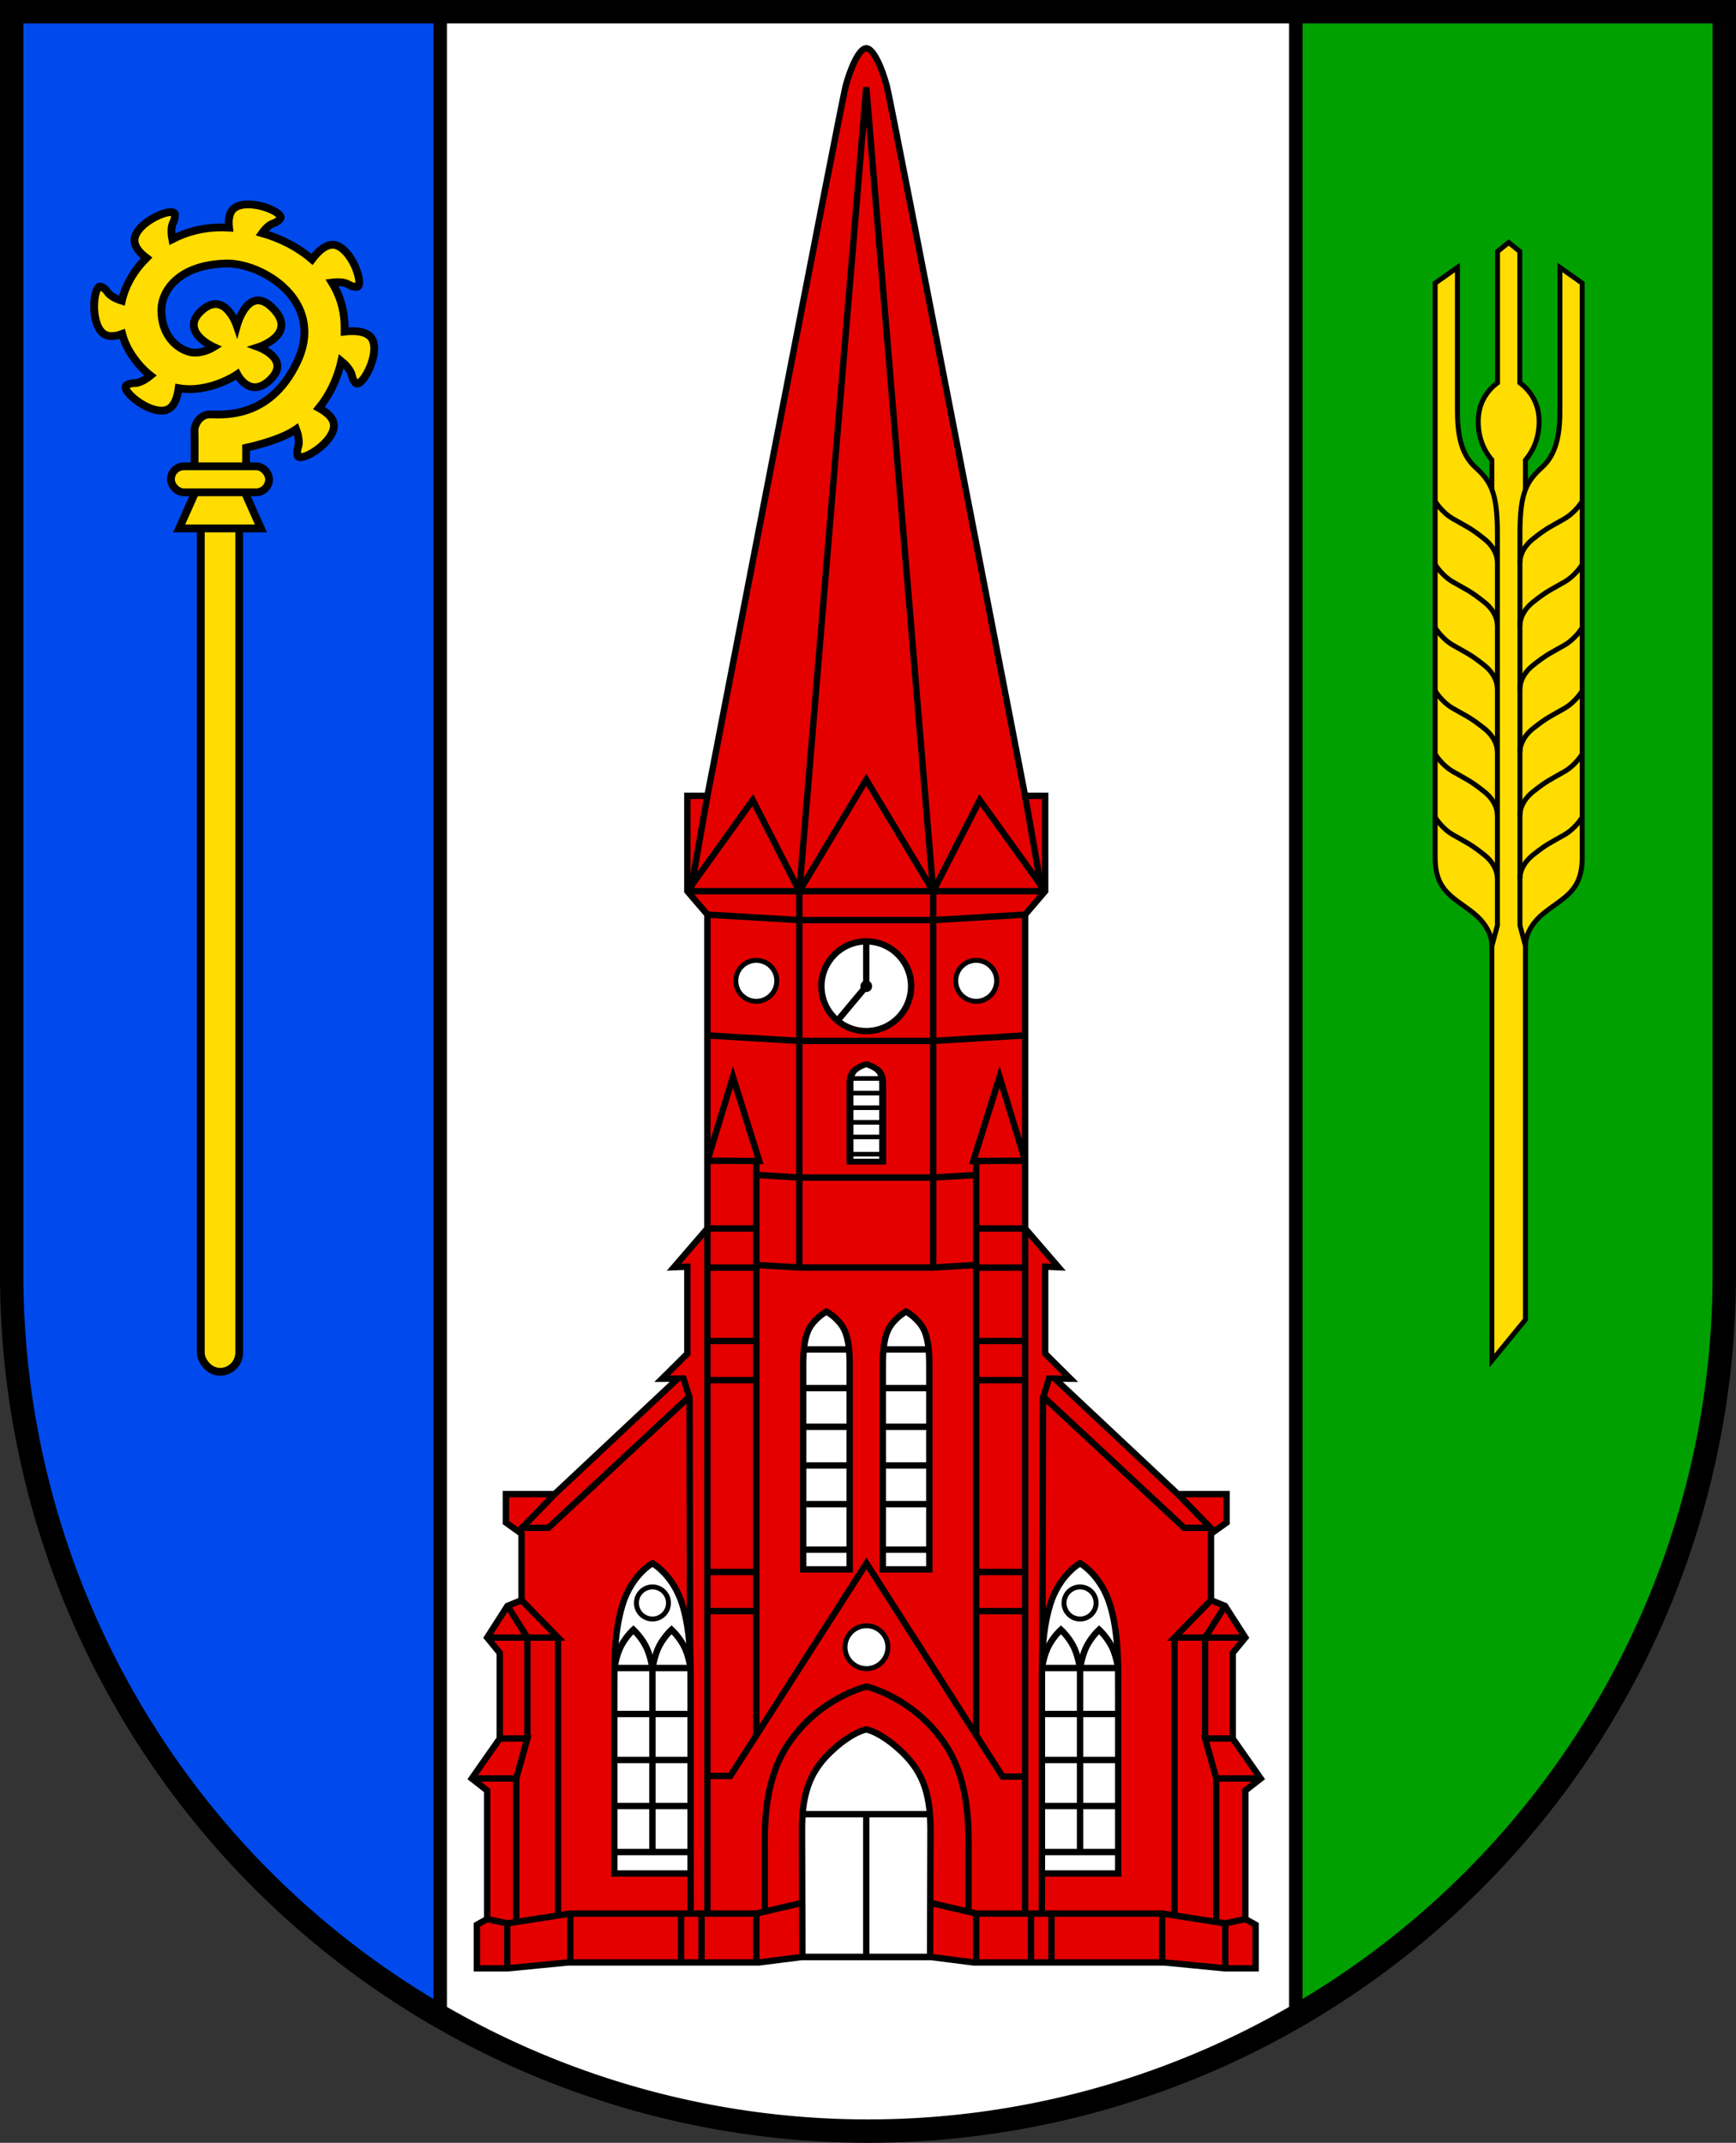 <?xml version="1.0" encoding="UTF-8" standalone="no"?>
<!-- Created with Inkscape (http://www.inkscape.org/) -->

<svg
   width="122.505mm"
   height="151.158mm"
   viewBox="0 0 122.505 151.158"
   version="1.1"
   id="svg5"
   inkscape:version="1.2.2 (732a01da63, 2022-12-09)"
   sodipodi:docname="DEU Kirchgellersen COA.svg"
   xmlns:inkscape="http://www.inkscape.org/namespaces/inkscape"
   xmlns:sodipodi="http://sodipodi.sourceforge.net/DTD/sodipodi-0.dtd"
   xmlns="http://www.w3.org/2000/svg"
   xmlns:svg="http://www.w3.org/2000/svg">
  <rect x="0" y="0" width="122.505" height="151.158" fill="#333333" stroke="none"/>
  <sodipodi:namedview
     id="namedview7"
     pagecolor="#9e9e9e"
     bordercolor="#666666"
     borderopacity="1.0"
     inkscape:showpageshadow="2"
     inkscape:pageopacity="0"
     inkscape:pagecheckerboard="0"
     inkscape:deskcolor="#8c8c8c"
     inkscape:document-units="mm"
     showgrid="false"
     inkscape:zoom="0.96912336"
     inkscape:cx="231.65266"
     inkscape:cy="286.34126"
     inkscape:current-layer="layer1" />
  <defs
     id="defs2" />
  <g
     inkscape:label="Ebene 1"
     inkscape:groupmode="layer"
     id="layer1"
     transform="translate(-552.883,-52.786)">
    <g
       id="g2174"
       transform="translate(504.561,-15.424)">
      <path
         id="path1888"
         style="fill:#ffffff;fill-opacity:1;stroke:none;stroke-width:1.65;stroke-dasharray:none"
         d="M 49.147,69.035 V 158.115 a 60.427,60.427 0 0 0 60.427,60.427 60.427,60.427 0 0 0 60.427,-60.427 60.427,60.427 0 0 0 0,-5.1e-4 V 69.035 Z" />
      <path
         id="rect2003"
         style="fill:#004aed;fill-opacity:1;stroke:#000000;stroke-width:0.95;stroke-dasharray:none"
         d="M 49.147,69.035 V 158.115 A 60.427,60.427 0 0 0 79.386,210.413 V 69.035 Z" />
      <path
         id="path2010"
         style="fill:#00a000;fill-opacity:1;stroke:#000000;stroke-width:0.95;stroke-dasharray:none"
         d="M 170.002,69.035 V 158.115 A 60.427,60.427 0 0 1 139.764,210.413 V 69.035 Z"
         inkscape:transform-center-x="-45.30809"
         inkscape:transform-center-y="96.171191" />
      <path
         id="path2012"
         style="fill:none;fill-opacity:1;stroke:#000000;stroke-width:1.65;stroke-dasharray:none"
         d="M 49.147,69.035 V 158.115 a 60.427,60.427 0 0 0 60.427,60.427 60.427,60.427 0 0 0 60.427,-60.427 60.427,60.427 0 0 0 0,-5.1e-4 V 69.035 Z" />
      <g
         id="g3389"
         transform="translate(-184.208,-13.491)">
        <path
           id="path1017"
           style="fill:#e50000;fill-opacity:1;stroke:#000000;stroke-width:0.45;stroke-dasharray:none"
           d="m 293.659,85.104 c -0.528,0.014 -1.142,1.494 -1.457,2.694 -0.315,1.199 -9.753,50.044 -9.753,50.044 h -1.415 v 6.725 l 1.415,1.652 v 22.141 l -2.36,2.734 0.945,-0.04 v 6.136 l -1.78,1.767 1.107,-0.008 -8.688,8.148 h -3.441 v 2.009 l 1.101,0.787 v 4.69 l -0.993,0.403 -1.433,2.234 0.892,1.084 v 6.035 l -1.977,2.823 1.085,0.848 v 9.066 l -0.723,0.403 v 3.071 h 2.166 l 4.247,-0.413 h 13.47 l 3.087,-0.391 h 4.505 4.505 l 3.087,0.391 h 13.47 l 4.247,0.413 h 2.166 v -3.071 l -0.723,-0.403 v -9.066 l 1.085,-0.848 -1.977,-2.823 v -6.035 l 0.892,-1.084 -1.433,-2.234 -0.993,-0.403 v -4.69 l 1.101,-0.787 v -2.009 h -3.441 l -8.688,-8.148 1.107,0.008 -1.78,-1.767 v -6.136 l 0.945,0.04 -2.36,-2.734 v -22.141 l 1.415,-1.652 v -6.725 h -1.415 c 0,0 -9.439,-48.844 -9.753,-50.044 -0.315,-1.199 -0.928,-2.68 -1.457,-2.694 z" />
        <g
           id="g1282">
          <path
             style="fill:none;stroke:#000000;stroke-width:0.45;stroke-dasharray:none"
             d="m 266.907,217.074 1.418,0.306 4.449,-0.695 h 13.126 l 2e-5,3.45"
             id="path1195"
             sodipodi:nodetypes="ccccc" />
          <path
             style="fill:none;stroke:#000000;stroke-width:0.45;stroke-dasharray:none"
             d="m 268.325,217.38 v 3.168"
             id="path1197" />
          <path
             style="fill:none;stroke:#000000;stroke-width:0.45;stroke-dasharray:none"
             d="m 272.775,216.685 c 0,3.45 0,3.45 0,3.45"
             id="path1199" />
          <path
             style="fill:none;stroke:#000000;stroke-width:0.45;stroke-dasharray:none"
             d="m 280.589,216.685 v 3.45"
             id="path1203" />
          <path
             style="fill:none;stroke:#000000;stroke-width:0.45;stroke-dasharray:none"
             d="m 282.035,216.685 v 3.45"
             id="path1205" />
          <path
             style="fill:none;stroke:#000000;stroke-width:0.45;stroke-dasharray:none"
             d="m 265.823,207.16 h 3.137 v 10.12"
             id="path1228" />
          <path
             style="fill:none;stroke:#000000;stroke-width:0.45;stroke-dasharray:none"
             d="m 267.8,204.338 h 1.946 l -0.787,2.823"
             id="path1230"
             sodipodi:nodetypes="ccc" />
          <path
             style="fill:none;stroke:#000000;stroke-width:0.45;stroke-dasharray:none"
             d="m 269.746,204.338 10e-6,-7.119 h -2.839"
             id="path1232"
             sodipodi:nodetypes="ccc" />
          <path
             style="fill:none;stroke:#000000;stroke-width:0.45;stroke-dasharray:none"
             d="m 268.34,194.985 1.406,2.234 h 2.163 l -2.576,-2.637"
             id="path1234" />
          <path
             style="fill:none;stroke:#000000;stroke-width:0.45;stroke-dasharray:none"
             d="m 271.909,197.219 v 19.601"
             id="path1236" />
          <path
             style="fill:none;stroke:#000000;stroke-width:0.45;stroke-dasharray:none"
             d="m 271.673,187.097 -2.311,2.381 1.868,-0.003 9.96,-9.27"
             id="path1238"
             sodipodi:nodetypes="cccc" />
          <path
             style="fill:none;stroke:#000000;stroke-width:0.45;stroke-dasharray:none"
             d="m 280.715,178.791 0.475,1.525 0.079,36.369"
             id="path1240"
             sodipodi:nodetypes="ccc" />
        </g>
        <g
           id="g1308"
           inkscape:transform-center-x="-17.797576"
           inkscape:transform-center-y="-24.270814"
           transform="matrix(-1,0,0,1,587.318,0)">
          <path
             style="fill:none;stroke:#000000;stroke-width:0.45;stroke-dasharray:none"
             d="m 266.907,217.074 1.418,0.306 4.449,-0.695 h 13.126 l 2e-5,3.45"
             id="path1284"
             sodipodi:nodetypes="ccccc" />
          <path
             style="fill:none;stroke:#000000;stroke-width:0.45;stroke-dasharray:none"
             d="m 268.325,217.38 v 3.168"
             id="path1286" />
          <path
             style="fill:none;stroke:#000000;stroke-width:0.45;stroke-dasharray:none"
             d="m 272.775,216.685 c 0,3.45 0,3.45 0,3.45"
             id="path1288" />
          <path
             style="fill:none;stroke:#000000;stroke-width:0.45;stroke-dasharray:none"
             d="m 280.589,216.685 v 3.45"
             id="path1290" />
          <path
             style="fill:none;stroke:#000000;stroke-width:0.45;stroke-dasharray:none"
             d="m 282.035,216.685 v 3.45"
             id="path1292" />
          <path
             style="fill:none;stroke:#000000;stroke-width:0.45;stroke-dasharray:none"
             d="m 265.823,207.16 h 3.137 v 10.12"
             id="path1294" />
          <path
             style="fill:none;stroke:#000000;stroke-width:0.45;stroke-dasharray:none"
             d="m 267.8,204.338 h 1.946 l -0.787,2.823"
             id="path1296"
             sodipodi:nodetypes="ccc" />
          <path
             style="fill:none;stroke:#000000;stroke-width:0.45;stroke-dasharray:none"
             d="m 269.746,204.338 10e-6,-7.119 h -2.839"
             id="path1298"
             sodipodi:nodetypes="ccc" />
          <path
             style="fill:none;stroke:#000000;stroke-width:0.45;stroke-dasharray:none"
             d="m 268.34,194.985 1.406,2.234 h 2.163 l -2.576,-2.637"
             id="path1300" />
          <path
             style="fill:none;stroke:#000000;stroke-width:0.45;stroke-dasharray:none"
             d="m 271.909,197.219 v 19.601"
             id="path1302" />
          <path
             style="fill:none;stroke:#000000;stroke-width:0.45;stroke-dasharray:none"
             d="m 271.673,187.097 -2.311,2.381 1.868,-0.003 9.96,-9.27"
             id="path1304"
             sodipodi:nodetypes="cccc" />
          <path
             style="fill:none;stroke:#000000;stroke-width:0.45;stroke-dasharray:none"
             d="m 280.715,178.791 0.475,1.525 0.079,36.369"
             id="path1306"
             sodipodi:nodetypes="ccc" />
        </g>
        <g
           id="g1692">
          <path
             style="fill:#ffffff;stroke:#000000;stroke-width:0.45;stroke-dasharray:none"
             d="m 298.164,219.744 c 0,0 0.021,-7.967 0.028,-8.773 0.02,-2.537 -0.441,-4.168 -1.975,-5.642 -1.534,-1.475 -2.558,-1.632 -2.558,-1.632 0,0 -1.024,0.157 -2.558,1.632 -1.534,1.475 -1.994,3.105 -1.975,5.642 0.006,0.806 0.028,8.773 0.028,8.773 z"
             id="path1314"
             sodipodi:nodetypes="csscsscc" />
          <path
             style="fill:#ffffff;stroke:#000000;stroke-width:0.45;stroke-dasharray:none"
             d="m 289.126,209.677 h 9.026"
             id="path1372" />
          <path
             style="fill:#ffffff;stroke:#000000;stroke-width:0.45;stroke-dasharray:none"
             d="m 293.659,209.677 v 10.067"
             id="path1374" />
          <path
             style="fill:#ffffff;stroke:#000000;stroke-width:0.45;stroke-dasharray:none"
             d="m 285.9,216.685 3.226,-0.751"
             id="path1421" />
          <path
             style="fill:#ffffff;stroke:#000000;stroke-width:0.45;stroke-dasharray:none"
             d="m 301.418,216.685 -3.226,-0.751"
             id="path1423"
             inkscape:transform-center-x="-6.1457308"
             inkscape:transform-center-y="-5.7024629" />
          <path
             style="fill:none;stroke:#000000;stroke-width:0.45;stroke-dasharray:none"
             d="m 300.875,216.699 c 0,0 -3e-5,-2.447 -3e-5,-4.171 0,-1.724 0.132,-5.052 -1.599,-7.703 -2.197,-3.365 -5.59,-4.15 -5.59,-4.15 0,0 -3.393,0.772 -5.59,4.137 -1.731,2.651 -1.599,5.979 -1.599,7.703 0,1.724 -3e-5,4.171 -3e-5,4.171"
             id="path1570"
             sodipodi:nodetypes="csscssc" />
        </g>
        <path
           style="fill:none;stroke:#000000;stroke-width:0.45;stroke-dasharray:none"
           d="m 282.449,168.36 v 48.325"
           id="path1684" />
        <path
           style="fill:none;stroke:#000000;stroke-width:0.45;stroke-dasharray:none"
           d="m 304.869,168.36 v 48.325"
           id="path1698"
           inkscape:transform-center-x="-11.210171"
           inkscape:transform-center-y="3.1461864" />
        <path
           style="fill:none;stroke:#000000;stroke-width:0.45;stroke-dasharray:none"
           d="m 304.897,207.023 h -1.616 l -9.608,-15.038 -9.608,14.995 h -1.616"
           id="path1700"
           sodipodi:nodetypes="ccccc" />
        <g
           id="g1767">
          <path
             style="fill:none;stroke:#000000;stroke-width:0.45;stroke-dasharray:none"
             d="m 282.449,163.582 1.802,-5.914 1.856,5.934 -3.658,-0.02"
             id="path1704"
             sodipodi:nodetypes="cccc" />
          <path
             style="fill:none;stroke:#000000;stroke-width:0.45;stroke-dasharray:none"
             d="m 285.9,163.602 v 40.513"
             id="path1706" />
        </g>
        <g
           id="g1773"
           inkscape:transform-center-x="-9.3811658"
           inkscape:transform-center-y="11.393575"
           transform="matrix(-1,0,0,1,587.318,0)">
          <path
             style="fill:none;stroke:#000000;stroke-width:0.45;stroke-dasharray:none"
             d="m 282.449,163.582 1.802,-5.914 1.856,5.934 -3.658,-0.02"
             id="path1769"
             sodipodi:nodetypes="cccc" />
          <path
             style="fill:none;stroke:#000000;stroke-width:0.45;stroke-dasharray:none"
             d="m 285.9,163.602 v 40.513"
             id="path1771" />
        </g>
        <g
           id="g1804">
          <g
             id="g1781">
            <path
               style="fill:none;stroke:#000000;stroke-width:0.45;stroke-dasharray:none"
               d="m 282.449,168.36 h 3.452"
               id="path1775" />
            <path
               style="fill:none;stroke:#000000;stroke-width:0.45;stroke-dasharray:none"
               d="m 282.449,171.122 h 3.452"
               id="path1777" />
          </g>
          <g
             id="g1787"
             transform="translate(0,7.938)">
            <path
               style="fill:none;stroke:#000000;stroke-width:0.45;stroke-dasharray:none"
               d="m 282.449,168.36 h 3.452"
               id="path1783" />
            <path
               style="fill:none;stroke:#000000;stroke-width:0.45;stroke-dasharray:none"
               d="m 282.449,171.122 h 3.452"
               id="path1785" />
          </g>
          <g
             id="g1793"
             transform="translate(0,24.23)">
            <path
               style="fill:none;stroke:#000000;stroke-width:0.45;stroke-dasharray:none"
               d="m 282.449,168.36 h 3.452"
               id="path1789" />
            <path
               style="fill:none;stroke:#000000;stroke-width:0.45;stroke-dasharray:none"
               d="m 282.449,171.122 h 3.452"
               id="path1791" />
          </g>
        </g>
        <g
           id="g1824"
           inkscape:transform-center-x="-9.4844008"
           inkscape:transform-center-y="6.0622796"
           transform="matrix(-1,0,0,1,587.318,0)">
          <g
             id="g1810">
            <path
               style="fill:none;stroke:#000000;stroke-width:0.45;stroke-dasharray:none"
               d="m 282.449,168.36 h 3.452"
               id="path1806" />
            <path
               style="fill:none;stroke:#000000;stroke-width:0.45;stroke-dasharray:none"
               d="m 282.449,171.122 h 3.452"
               id="path1808" />
          </g>
          <g
             id="g1816"
             transform="translate(0,7.938)">
            <path
               style="fill:none;stroke:#000000;stroke-width:0.45;stroke-dasharray:none"
               d="m 282.449,168.36 h 3.452"
               id="path1812" />
            <path
               style="fill:none;stroke:#000000;stroke-width:0.45;stroke-dasharray:none"
               d="m 282.449,171.122 h 3.452"
               id="path1814" />
          </g>
          <g
             id="g1822"
             transform="translate(0,24.23)">
            <path
               style="fill:none;stroke:#000000;stroke-width:0.45;stroke-dasharray:none"
               d="m 282.449,168.36 h 3.452"
               id="path1818" />
            <path
               style="fill:none;stroke:#000000;stroke-width:0.45;stroke-dasharray:none"
               d="m 282.449,171.122 h 3.452"
               id="path1820" />
          </g>
        </g>
        <path
           style="fill:none;stroke:#000000;stroke-width:0.45;stroke-dasharray:none"
           d="m 304.869,146.219 -6.489,0.388 h -4.721 -4.721 l -6.489,-0.388"
           id="path1911"
           sodipodi:nodetypes="ccccc" />
        <path
           style="fill:none;stroke:#000000;stroke-width:0.45;stroke-dasharray:none"
           d="m 304.869,154.741 -6.489,0.388 h -4.721 -4.721 l -6.489,-0.388"
           id="path1913"
           sodipodi:nodetypes="ccccc" />
        <path
           style="fill:none;stroke:#000000;stroke-width:0.45;stroke-dasharray:none"
           d="m 301.405,164.585 -3.024,0.181 h -4.721 -4.721 l -3.024,-0.181"
           id="path1915"
           sodipodi:nodetypes="ccccc" />
        <path
           style="fill:none;stroke:#000000;stroke-width:0.45;stroke-dasharray:none"
           d="m 301.405,170.935 -3.024,0.181 h -4.721 -4.721 l -3.024,-0.181"
           id="path1917"
           sodipodi:nodetypes="ccccc" />
        <path
           style="fill:none;stroke:#000000;stroke-width:0.45;stroke-dasharray:none"
           d="m 288.938,146.607 v 24.509"
           id="path2005" />
        <path
           style="fill:none;stroke:#000000;stroke-width:0.45;stroke-dasharray:none"
           d="m 298.38,146.607 v 24.509"
           id="path2007"
           inkscape:transform-center-x="-4.7211608"
           inkscape:transform-center-y="-2.8708951" />
        <path
           style="fill:none;stroke:#000000;stroke-width:0.45;stroke-dasharray:none"
           d="m 281.034,144.567 h 25.25"
           id="path2009" />
        <path
           style="fill:none;stroke:#000000;stroke-width:0.45;stroke-dasharray:none"
           d="m 288.938,144.567 v 2.04"
           id="path2011" />
        <path
           style="fill:none;stroke:#000000;stroke-width:0.45;stroke-dasharray:none"
           d="m 298.38,144.567 v 2.04"
           id="path2013"
           inkscape:transform-center-x="-4.7211608"
           inkscape:transform-center-y="2.6696277" />
        <path
           style="fill:none;stroke:#000000;stroke-width:0.45;stroke-dasharray:none"
           d="m 288.938,144.567 4.721,-7.86 4.721,7.86"
           id="path2015" />
        <path
           style="fill:none;stroke:#000000;stroke-width:0.45;stroke-dasharray:none"
           d="m 281.034,144.567 4.615,-6.422 3.289,6.422"
           id="path2017"
           sodipodi:nodetypes="ccc" />
        <path
           style="fill:none;stroke:#000000;stroke-width:0.45;stroke-dasharray:none"
           d="m 306.284,144.567 -4.615,-6.422 -3.289,6.422"
           id="path2019"
           sodipodi:nodetypes="ccc"
           inkscape:transform-center-x="-8.6731108"
           inkscape:transform-center-y="6.7219487" />
        <path
           style="fill:none;stroke:#000000;stroke-width:0.45;stroke-dasharray:none"
           d="m 282.449,137.842 -1.18,6.725"
           id="path2021" />
        <path
           style="fill:none;stroke:#000000;stroke-width:0.45;stroke-dasharray:none"
           d="m 304.869,137.842 1.18,6.725"
           id="path2025"
           inkscape:transform-center-x="-11.800086"
           inkscape:transform-center-y="7.9834481" />
        <path
           style="fill:none;stroke:#000000;stroke-width:0.45;stroke-dasharray:none"
           d="m 288.938,144.567 4.721,-56.707 4.721,56.707"
           id="path2221"
           sodipodi:nodetypes="ccc" />
        <g
           id="g2509">
          <path
             id="path2312"
             style="fill:#ffffff;stroke:#000000;stroke-width:0.45;stroke-dasharray:none"
             d="m 278.572,191.976 c 0,0 -1.469,0.803 -2.121,2.95 -0.61,2.009 -0.57,4.253 -0.57,6.102 v 12.833 h 2.691 2.691 v -12.833 c 0,-1.849 0.04,-4.093 -0.57,-6.102 -0.652,-2.146 -2.121,-2.95 -2.121,-2.95 z" />
          <path
             style="fill:none;stroke:#000000;stroke-width:0.45;stroke-dasharray:none"
             d="m 278.572,199.408 c 0,0 -0.133,-0.965 -0.495,-1.633 -0.361,-0.667 -0.851,-1.112 -0.851,-1.112 0,0 -0.489,0.445 -0.851,1.112 -0.362,0.667 -0.495,1.633 -0.495,1.633"
             id="path2325"
             sodipodi:nodetypes="cscsc" />
          <path
             style="fill:none;stroke:#000000;stroke-width:0.45;stroke-dasharray:none"
             d="m 278.575,199.408 c 0,0 0.133,-0.965 0.495,-1.633 0.361,-0.667 0.851,-1.112 0.851,-1.112 0,0 0.489,0.445 0.851,1.112 0.362,0.667 0.495,1.633 0.495,1.633"
             id="path2327"
             sodipodi:nodetypes="cscsc" />
          <path
             style="fill:none;stroke:#000000;stroke-width:0.45;stroke-dasharray:none"
             d="m 278.572,199.408 v 12.939"
             id="path2331" />
          <path
             style="fill:none;stroke:#000000;stroke-width:0.45;stroke-dasharray:none"
             d="m 275.889,212.347 h 5.374"
             id="path2333" />
          <path
             style="fill:none;stroke:#000000;stroke-width:0.45;stroke-dasharray:none"
             d="m 275.888,199.365 h 5.369"
             id="path2335"
             sodipodi:nodetypes="cc" />
          <path
             style="fill:none;stroke:#000000;stroke-width:0.45;stroke-dasharray:none"
             d="m 275.888,202.611 h 5.369"
             id="path2339"
             sodipodi:nodetypes="cc" />
          <path
             style="fill:none;stroke:#000000;stroke-width:0.45;stroke-dasharray:none"
             d="m 275.888,205.856 h 5.369"
             id="path2341"
             sodipodi:nodetypes="cc" />
          <path
             style="fill:none;stroke:#000000;stroke-width:0.45;stroke-dasharray:none"
             d="m 275.888,209.101 h 5.369"
             id="path2343"
             sodipodi:nodetypes="cc" />
          <circle
             style="fill:none;stroke:#000000;stroke-width:0.35;stroke-dasharray:none"
             id="path2497"
             cx="278.572"
             cy="194.778"
             r="1.131" />
        </g>
        <g
           id="g2533"
           inkscape:transform-center-x="-15.085651"
           inkscape:transform-center-y="13.543056"
           transform="matrix(-1,0,0,1,587.318,0)">
          <path
             id="path2513"
             style="fill:#ffffff;stroke:#000000;stroke-width:0.45;stroke-dasharray:none"
             d="m 278.572,191.976 c 0,0 -1.469,0.803 -2.121,2.95 -0.61,2.009 -0.57,4.253 -0.57,6.102 v 12.833 h 2.691 2.691 v -12.833 c 0,-1.849 0.04,-4.093 -0.57,-6.102 -0.652,-2.146 -2.121,-2.95 -2.121,-2.95 z" />
          <path
             style="fill:none;stroke:#000000;stroke-width:0.45;stroke-dasharray:none"
             d="m 278.572,199.408 c 0,0 -0.133,-0.965 -0.495,-1.633 -0.361,-0.667 -0.851,-1.112 -0.851,-1.112 0,0 -0.489,0.445 -0.851,1.112 -0.362,0.667 -0.495,1.633 -0.495,1.633"
             id="path2515"
             sodipodi:nodetypes="cscsc" />
          <path
             style="fill:none;stroke:#000000;stroke-width:0.45;stroke-dasharray:none"
             d="m 278.575,199.408 c 0,0 0.133,-0.965 0.495,-1.633 0.361,-0.667 0.851,-1.112 0.851,-1.112 0,0 0.489,0.445 0.851,1.112 0.362,0.667 0.495,1.633 0.495,1.633"
             id="path2517"
             sodipodi:nodetypes="cscsc" />
          <path
             style="fill:none;stroke:#000000;stroke-width:0.45;stroke-dasharray:none"
             d="m 278.572,199.408 v 12.939"
             id="path2519" />
          <path
             style="fill:none;stroke:#000000;stroke-width:0.45;stroke-dasharray:none"
             d="m 275.889,212.347 h 5.374"
             id="path2521" />
          <path
             style="fill:none;stroke:#000000;stroke-width:0.45;stroke-dasharray:none"
             d="m 275.888,199.365 h 5.369"
             id="path2523"
             sodipodi:nodetypes="cc" />
          <path
             style="fill:none;stroke:#000000;stroke-width:0.45;stroke-dasharray:none"
             d="m 275.888,202.611 h 5.369"
             id="path2525"
             sodipodi:nodetypes="cc" />
          <path
             style="fill:none;stroke:#000000;stroke-width:0.45;stroke-dasharray:none"
             d="m 275.888,205.856 h 5.369"
             id="path2527"
             sodipodi:nodetypes="cc" />
          <path
             style="fill:none;stroke:#000000;stroke-width:0.45;stroke-dasharray:none"
             d="m 275.888,209.101 h 5.369"
             id="path2529"
             sodipodi:nodetypes="cc" />
          <circle
             style="fill:none;stroke:#000000;stroke-width:0.35;stroke-dasharray:none"
             id="circle2531"
             cx="278.572"
             cy="194.778"
             r="1.131" />
        </g>
        <circle
           style="fill:#ffffff;stroke:#000000;stroke-width:0.35;stroke-dasharray:none"
           id="path2589"
           cx="293.673"
           cy="197.898"
           r="1.514" />
        <g
           id="g2739">
          <path
             id="path2711"
             style="fill:#ffffff;stroke:#000000;stroke-width:0.45;stroke-dasharray:none"
             d="m 290.85,174.221 c 0,0 -0.64,0.334 -1.099,1.001 -0.459,0.667 -0.542,1.752 -0.542,2.781 v 14.405 h 1.641 1.641 v -14.405 c 0,-1.029 -0.084,-2.113 -0.543,-2.781 -0.459,-0.667 -1.098,-1.001 -1.098,-1.001 z" />
          <path
             style="fill:none;stroke:#000000;stroke-width:0.45;stroke-dasharray:none"
             d="m 289.21,191.017 h 3.282"
             id="path2718" />
          <path
             style="fill:none;stroke:#000000;stroke-width:0.45;stroke-dasharray:none"
             d="m 289.21,176.891 h 3.235"
             id="path2722" />
          <path
             style="fill:none;stroke:#000000;stroke-width:0.45;stroke-dasharray:none"
             d="m 289.21,179.62 h 3.235"
             id="path2724" />
          <path
             style="fill:none;stroke:#000000;stroke-width:0.45;stroke-dasharray:none"
             d="m 289.21,182.349 h 3.235"
             id="path2726" />
          <path
             style="fill:none;stroke:#000000;stroke-width:0.45;stroke-dasharray:none"
             d="m 289.21,185.078 h 3.235"
             id="path2728" />
          <path
             style="fill:none;stroke:#000000;stroke-width:0.45;stroke-dasharray:none"
             d="m 289.21,187.806 h 3.235"
             id="path2730" />
        </g>
        <g
           id="g2755"
           inkscape:transform-center-x="-2.8086458"
           inkscape:transform-center-y="1.4302082"
           transform="matrix(-1,0,0,1,587.318,0)">
          <path
             id="path2741"
             style="fill:#ffffff;stroke:#000000;stroke-width:0.45;stroke-dasharray:none"
             d="m 290.85,174.221 c 0,0 -0.64,0.334 -1.099,1.001 -0.459,0.667 -0.542,1.752 -0.542,2.781 v 14.405 h 1.641 1.641 v -14.405 c 0,-1.029 -0.084,-2.113 -0.543,-2.781 -0.459,-0.667 -1.098,-1.001 -1.098,-1.001 z" />
          <path
             style="fill:none;stroke:#000000;stroke-width:0.45;stroke-dasharray:none"
             d="m 289.21,191.017 h 3.282"
             id="path2743" />
          <path
             style="fill:none;stroke:#000000;stroke-width:0.45;stroke-dasharray:none"
             d="m 289.21,176.891 h 3.235"
             id="path2745" />
          <path
             style="fill:none;stroke:#000000;stroke-width:0.45;stroke-dasharray:none"
             d="m 289.21,179.62 h 3.235"
             id="path2747" />
          <path
             style="fill:none;stroke:#000000;stroke-width:0.45;stroke-dasharray:none"
             d="m 289.21,182.349 h 3.235"
             id="path2749" />
          <path
             style="fill:none;stroke:#000000;stroke-width:0.45;stroke-dasharray:none"
             d="m 289.21,185.078 h 3.235"
             id="path2751" />
          <path
             style="fill:none;stroke:#000000;stroke-width:0.45;stroke-dasharray:none"
             d="m 289.21,187.806 h 3.235"
             id="path2753" />
        </g>
        <g
           id="g3048"
           inkscape:transform-center-x="-2.6401586"
           inkscape:transform-center-y="1.1418335"
           transform="matrix(-0.94,0,0,0.798,568.163,9.708)"
           style="stroke-width:1.154">
          <path
             id="path3034"
             style="fill:#ffffff;stroke:#000000;stroke-width:0.519;stroke-dasharray:none"
             d="m 292.019,184.288 c 0,0 -0.479,0.158 -0.822,0.474 -0.343,0.316 -0.405,0.83 -0.405,1.317 v 6.825 h 1.227 1.227 v -6.825 c 0,-0.487 -0.062,-1.001 -0.406,-1.317 -0.343,-0.316 -0.821,-0.474 -0.821,-0.474 z" />
          <path
             style="fill:none;stroke:#000000;stroke-width:0.404;stroke-dasharray:none"
             d="m 290.792,192.246 h 2.454"
             id="path3036" />
          <path
             style="fill:none;stroke:#000000;stroke-width:0.404;stroke-dasharray:none"
             d="m 290.792,185.553 h 2.42"
             id="path3038" />
          <path
             style="fill:none;stroke:#000000;stroke-width:0.404;stroke-dasharray:none"
             d="m 290.792,186.846 h 2.42"
             id="path3040" />
          <path
             style="fill:none;stroke:#000000;stroke-width:0.404;stroke-dasharray:none"
             d="m 290.792,188.139 h 2.42"
             id="path3042" />
          <path
             style="fill:none;stroke:#000000;stroke-width:0.404;stroke-dasharray:none"
             d="m 290.792,189.431 h 2.42"
             id="path3044" />
          <path
             style="fill:none;stroke:#000000;stroke-width:0.404;stroke-dasharray:none"
             d="m 290.792,190.724 h 2.42"
             id="path3046" />
        </g>
        <circle
           style="fill:#ffffff;stroke:#000000;stroke-width:0.45;stroke-dasharray:none"
           id="path3050"
           cx="293.659"
           cy="151.273"
           r="3.166" />
        <path
           style="fill:none;stroke:#000000;stroke-width:0.45;stroke-dasharray:none"
           d="m 293.659,148.107 3e-5,3.166 -2.03,2.429"
           id="path3052" />
        <circle
           style="fill:#000000;stroke:#000000;stroke-width:0.45;stroke-dasharray:none"
           id="path3062"
           cx="293.659"
           cy="151.273"
           r="0.187" />
        <circle
           style="fill:#ffffff;stroke:#000000;stroke-width:0.35;stroke-dasharray:none"
           id="path3118"
           cx="285.9"
           cy="150.89"
           r="1.446" />
        <circle
           style="fill:#ffffff;stroke:#000000;stroke-width:0.35;stroke-dasharray:none"
           id="circle3120"
           cx="-301.418"
           cy="150.89"
           r="1.446"
           inkscape:transform-center-x="-7.7586248"
           inkscape:transform-center-y="3.6151209"
           transform="scale(-1,1)" />
      </g>
      <g
         id="g1432"
         transform="translate(-183.927,-13.773)">
        <path
           id="path1293"
           style="fill:#ffdd00;fill-opacity:1;stroke:#000000;stroke-width:0.55;stroke-dasharray:none"
           d="m 249.726,96.4 c -0.297,0.004 -0.576,0.055 -0.802,0.172 -0.499,0.257 -0.578,0.869 -0.513,1.467 -0.23,-0.012 -0.461,-0.016 -0.691,-0.013 -1.202,0.018 -2.33,0.324 -3.315,0.833 -0.031,-0.159 -0.052,-0.323 -0.057,-0.485 -0.023,-0.765 0.248,-0.647 0.249,-1.245 5.4e-4,-0.598 -2.415,0.34 -2.812,1.53 -0.195,0.586 0.274,1.125 0.8,1.521 -0.868,0.862 -1.482,1.912 -1.737,3.018 -0.156,-0.048 -0.312,-0.107 -0.459,-0.18 -0.686,-0.341 -0.453,-0.524 -0.98,-0.807 -0.527,-0.283 -0.84,2.29 0.021,3.201 0.361,0.382 0.917,0.324 1.443,0.128 0.137,0.52 0.367,1.032 0.701,1.523 0.411,0.603 0.848,1.065 1.297,1.414 -0.141,0.116 -0.295,0.226 -0.455,0.316 -0.669,0.374 -0.688,0.079 -1.219,0.354 -0.531,0.275 1.416,1.986 2.655,1.79 0.661,-0.105 0.913,-0.875 1.005,-1.571 2.187,0.376 4.136,-0.979 4.136,-0.979 0,0 0.893,1.782 2.34,0.364 1.465,-1.435 -0.836,-2.281 -0.836,-2.281 0,0 2.783,-0.895 1.032,-2.714 -1.75,-1.819 -2.566,1.199 -2.566,1.199 0,0 -0.826,-2.466 -2.418,-1.121 -1.77,1.494 0.787,2.635 0.787,2.635 0,0 -0.944,0.6 -1.829,0.305 -0.885,-0.295 -1.868,-1.219 -1.868,-2.91 0,-1.337 1.193,-3.206 4.569,-3.292 2.488,-0.063 7.043,2.604 5.027,6.91 -1.994,4.259 -5.545,3.696 -6.233,3.736 -0.688,0.039 -1.042,0.767 -1.023,1.141 0.02,0.374 0,3.154 0,3.154 l 3.638,-0.051 v -1.891 c 0,0 2.28,-0.472 3.448,-1.251 0.027,-0.018 0.058,-0.041 0.086,-0.06 0.066,0.178 0.123,0.369 0.156,0.559 0.132,0.754 -0.153,0.676 -0.069,1.268 0.084,0.592 2.342,-0.68 2.566,-1.914 0.112,-0.62 -0.451,-1.092 -1.041,-1.41 0.642,-0.796 1.253,-1.875 1.575,-3.304 0.144,0.118 0.285,0.251 0.406,0.395 0.494,0.585 0.209,0.661 0.58,1.129 0.372,0.469 1.679,-1.769 1.25,-2.947 -0.259,-0.711 -1.254,-0.747 -2.002,-0.663 0.002,-0.194 -4.7e-4,-0.393 -0.009,-0.596 -0.043,-1.052 -0.361,-2.014 -0.882,-2.861 0.161,-0.02 0.327,-0.031 0.489,-0.025 0.765,0.028 0.629,0.291 1.225,0.331 0.597,0.041 -0.178,-2.433 -1.339,-2.908 -0.673,-0.276 -1.342,0.372 -1.786,0.965 -0.977,-0.841 -2.196,-1.474 -3.523,-1.852 0.067,-0.094 0.139,-0.185 0.217,-0.269 0.518,-0.564 0.629,-0.29 1.046,-0.718 0.333,-0.341 -1.114,-1.055 -2.279,-1.039 z" />
        <rect
           style="fill:#ffdd00;fill-opacity:1;stroke:#000000;stroke-width:0.55;stroke-dasharray:none"
           id="rect1426"
           width="2.711"
           height="61.485"
           x="246.419"
           y="117.269"
           ry="1.356"
           rx="1.356" />
        <path
           id="path1308"
           style="fill:#ffdd00;fill-opacity:1;stroke:#000000;stroke-width:0.55;stroke-dasharray:none"
           d="m 246.445,115.779 -1.553,3.48 h 2.884 2.884 l -1.554,-3.48 -1.33,0.015 z" />
        <rect
           style="fill:#ffdd00;fill-opacity:1;stroke:#000000;stroke-width:0.55;stroke-dasharray:none"
           id="rect976"
           width="6.924"
           height="1.835"
           x="244.313"
           y="114.877"
           ry="0.918"
           rx="0.918" />
      </g>
      <g
         id="g1625"
         transform="translate(-138.206,-13.397)">
        <path
           id="rect1603"
           style="fill:#ffdd00;fill-opacity:1;stroke:#000000;stroke-width:0.35"
           d="m 292.991,98.711 -0.786,0.637 v 9.258 c -0.61,0.457 -1.353,1.3 -1.362,2.702 -0.008,1.262 0.461,2.157 0.963,2.753 v 63.527 l 2.37,-2.892 v -60.635 c 0.502,-0.596 0.971,-1.491 0.963,-2.753 -0.009,-1.402 -0.752,-2.245 -1.362,-2.702 v -9.259 z" />
        <g
           id="g1577">
          <path
             style="fill:#ffdd00;fill-opacity:1;stroke:#000000;stroke-width:0.35;stroke-dasharray:none"
             d="m 294.177,148.343 c 0,0 -0.107,-1.18 1.27,-2.301 1.376,-1.121 2.733,-1.514 2.733,-3.933 v -40.527 l -1.573,-1.11 v 10.067 c 0,1.428 -0.152,3.017 -1.243,4.012 -1.091,0.996 -1.577,1.754 -1.577,4.67 v 27.666 z"
             id="path1552"
             sodipodi:nodetypes="csscccsscc" />
          <path
             style="fill:none;fill-opacity:1;stroke:#000000;stroke-width:0.35;stroke-dasharray:none"
             d="m 293.788,143.593 c 0,0 -0.071,-0.895 0.936,-1.689 1.008,-0.794 1.173,-0.818 2.193,-1.405 0.807,-0.464 1.263,-1.239 1.263,-1.239"
             id="path1558"
             sodipodi:nodetypes="cssc" />
          <path
             style="fill:none;fill-opacity:1;stroke:#000000;stroke-width:0.35;stroke-dasharray:none"
             d="m 293.788,121.301 c 0,0 -0.071,-0.895 0.936,-1.689 1.008,-0.794 1.173,-0.818 2.193,-1.405 0.807,-0.464 1.263,-1.239 1.263,-1.239"
             id="path1560"
             sodipodi:nodetypes="cssc" />
          <path
             style="fill:none;fill-opacity:1;stroke:#000000;stroke-width:0.35;stroke-dasharray:none"
             d="m 293.788,125.759 c 0,0 -0.071,-0.895 0.936,-1.689 1.008,-0.794 1.173,-0.818 2.193,-1.405 0.807,-0.464 1.263,-1.239 1.263,-1.239"
             id="path1562"
             sodipodi:nodetypes="cssc" />
          <path
             style="fill:none;fill-opacity:1;stroke:#000000;stroke-width:0.35;stroke-dasharray:none"
             d="m 293.788,130.217 c 0,0 -0.071,-0.895 0.936,-1.689 1.008,-0.794 1.173,-0.818 2.193,-1.405 0.807,-0.464 1.263,-1.239 1.263,-1.239"
             id="path1564"
             sodipodi:nodetypes="cssc" />
          <path
             style="fill:none;fill-opacity:1;stroke:#000000;stroke-width:0.35;stroke-dasharray:none"
             d="m 293.788,134.676 c 0,0 -0.071,-0.895 0.936,-1.689 1.008,-0.794 1.173,-0.818 2.193,-1.405 0.807,-0.464 1.263,-1.239 1.263,-1.239"
             id="path1566"
             sodipodi:nodetypes="cssc" />
          <path
             style="fill:none;fill-opacity:1;stroke:#000000;stroke-width:0.35;stroke-dasharray:none"
             d="m 293.788,139.134 c 0,0 -0.071,-0.895 0.936,-1.689 1.008,-0.794 1.173,-0.818 2.193,-1.405 0.807,-0.464 1.263,-1.239 1.263,-1.239"
             id="path1568"
             sodipodi:nodetypes="cssc" />
        </g>
        <g
           id="g1593"
           inkscape:transform-center-x="2.9915754"
           inkscape:transform-center-y="-45.558435"
           transform="matrix(-1,0,0,1,585.983,0)">
          <path
             style="fill:#ffdd00;fill-opacity:1;stroke:#000000;stroke-width:0.35;stroke-dasharray:none"
             d="m 294.177,148.343 c 0,0 -0.107,-1.18 1.27,-2.301 1.376,-1.121 2.733,-1.514 2.733,-3.933 v -40.527 l -1.573,-1.11 v 10.067 c 0,1.428 -0.152,3.017 -1.243,4.012 -1.091,0.996 -1.577,1.754 -1.577,4.67 v 27.666 z"
             id="path1579"
             sodipodi:nodetypes="csscccsscc" />
          <path
             style="fill:none;fill-opacity:1;stroke:#000000;stroke-width:0.35;stroke-dasharray:none"
             d="m 293.788,143.593 c 0,0 -0.071,-0.895 0.936,-1.689 1.008,-0.794 1.173,-0.818 2.193,-1.405 0.807,-0.464 1.263,-1.239 1.263,-1.239"
             id="path1581"
             sodipodi:nodetypes="cssc" />
          <path
             style="fill:none;fill-opacity:1;stroke:#000000;stroke-width:0.35;stroke-dasharray:none"
             d="m 293.788,121.301 c 0,0 -0.071,-0.895 0.936,-1.689 1.008,-0.794 1.173,-0.818 2.193,-1.405 0.807,-0.464 1.263,-1.239 1.263,-1.239"
             id="path1583"
             sodipodi:nodetypes="cssc" />
          <path
             style="fill:none;fill-opacity:1;stroke:#000000;stroke-width:0.35;stroke-dasharray:none"
             d="m 293.788,125.759 c 0,0 -0.071,-0.895 0.936,-1.689 1.008,-0.794 1.173,-0.818 2.193,-1.405 0.807,-0.464 1.263,-1.239 1.263,-1.239"
             id="path1585"
             sodipodi:nodetypes="cssc" />
          <path
             style="fill:none;fill-opacity:1;stroke:#000000;stroke-width:0.35;stroke-dasharray:none"
             d="m 293.788,130.217 c 0,0 -0.071,-0.895 0.936,-1.689 1.008,-0.794 1.173,-0.818 2.193,-1.405 0.807,-0.464 1.263,-1.239 1.263,-1.239"
             id="path1587"
             sodipodi:nodetypes="cssc" />
          <path
             style="fill:none;fill-opacity:1;stroke:#000000;stroke-width:0.35;stroke-dasharray:none"
             d="m 293.788,134.676 c 0,0 -0.071,-0.895 0.936,-1.689 1.008,-0.794 1.173,-0.818 2.193,-1.405 0.807,-0.464 1.263,-1.239 1.263,-1.239"
             id="path1589"
             sodipodi:nodetypes="cssc" />
          <path
             style="fill:none;fill-opacity:1;stroke:#000000;stroke-width:0.35;stroke-dasharray:none"
             d="m 293.788,139.134 c 0,0 -0.071,-0.895 0.936,-1.689 1.008,-0.794 1.173,-0.818 2.193,-1.405 0.807,-0.464 1.263,-1.239 1.263,-1.239"
             id="path1591"
             sodipodi:nodetypes="cssc" />
        </g>
      </g>
    </g>
  </g>
</svg>
